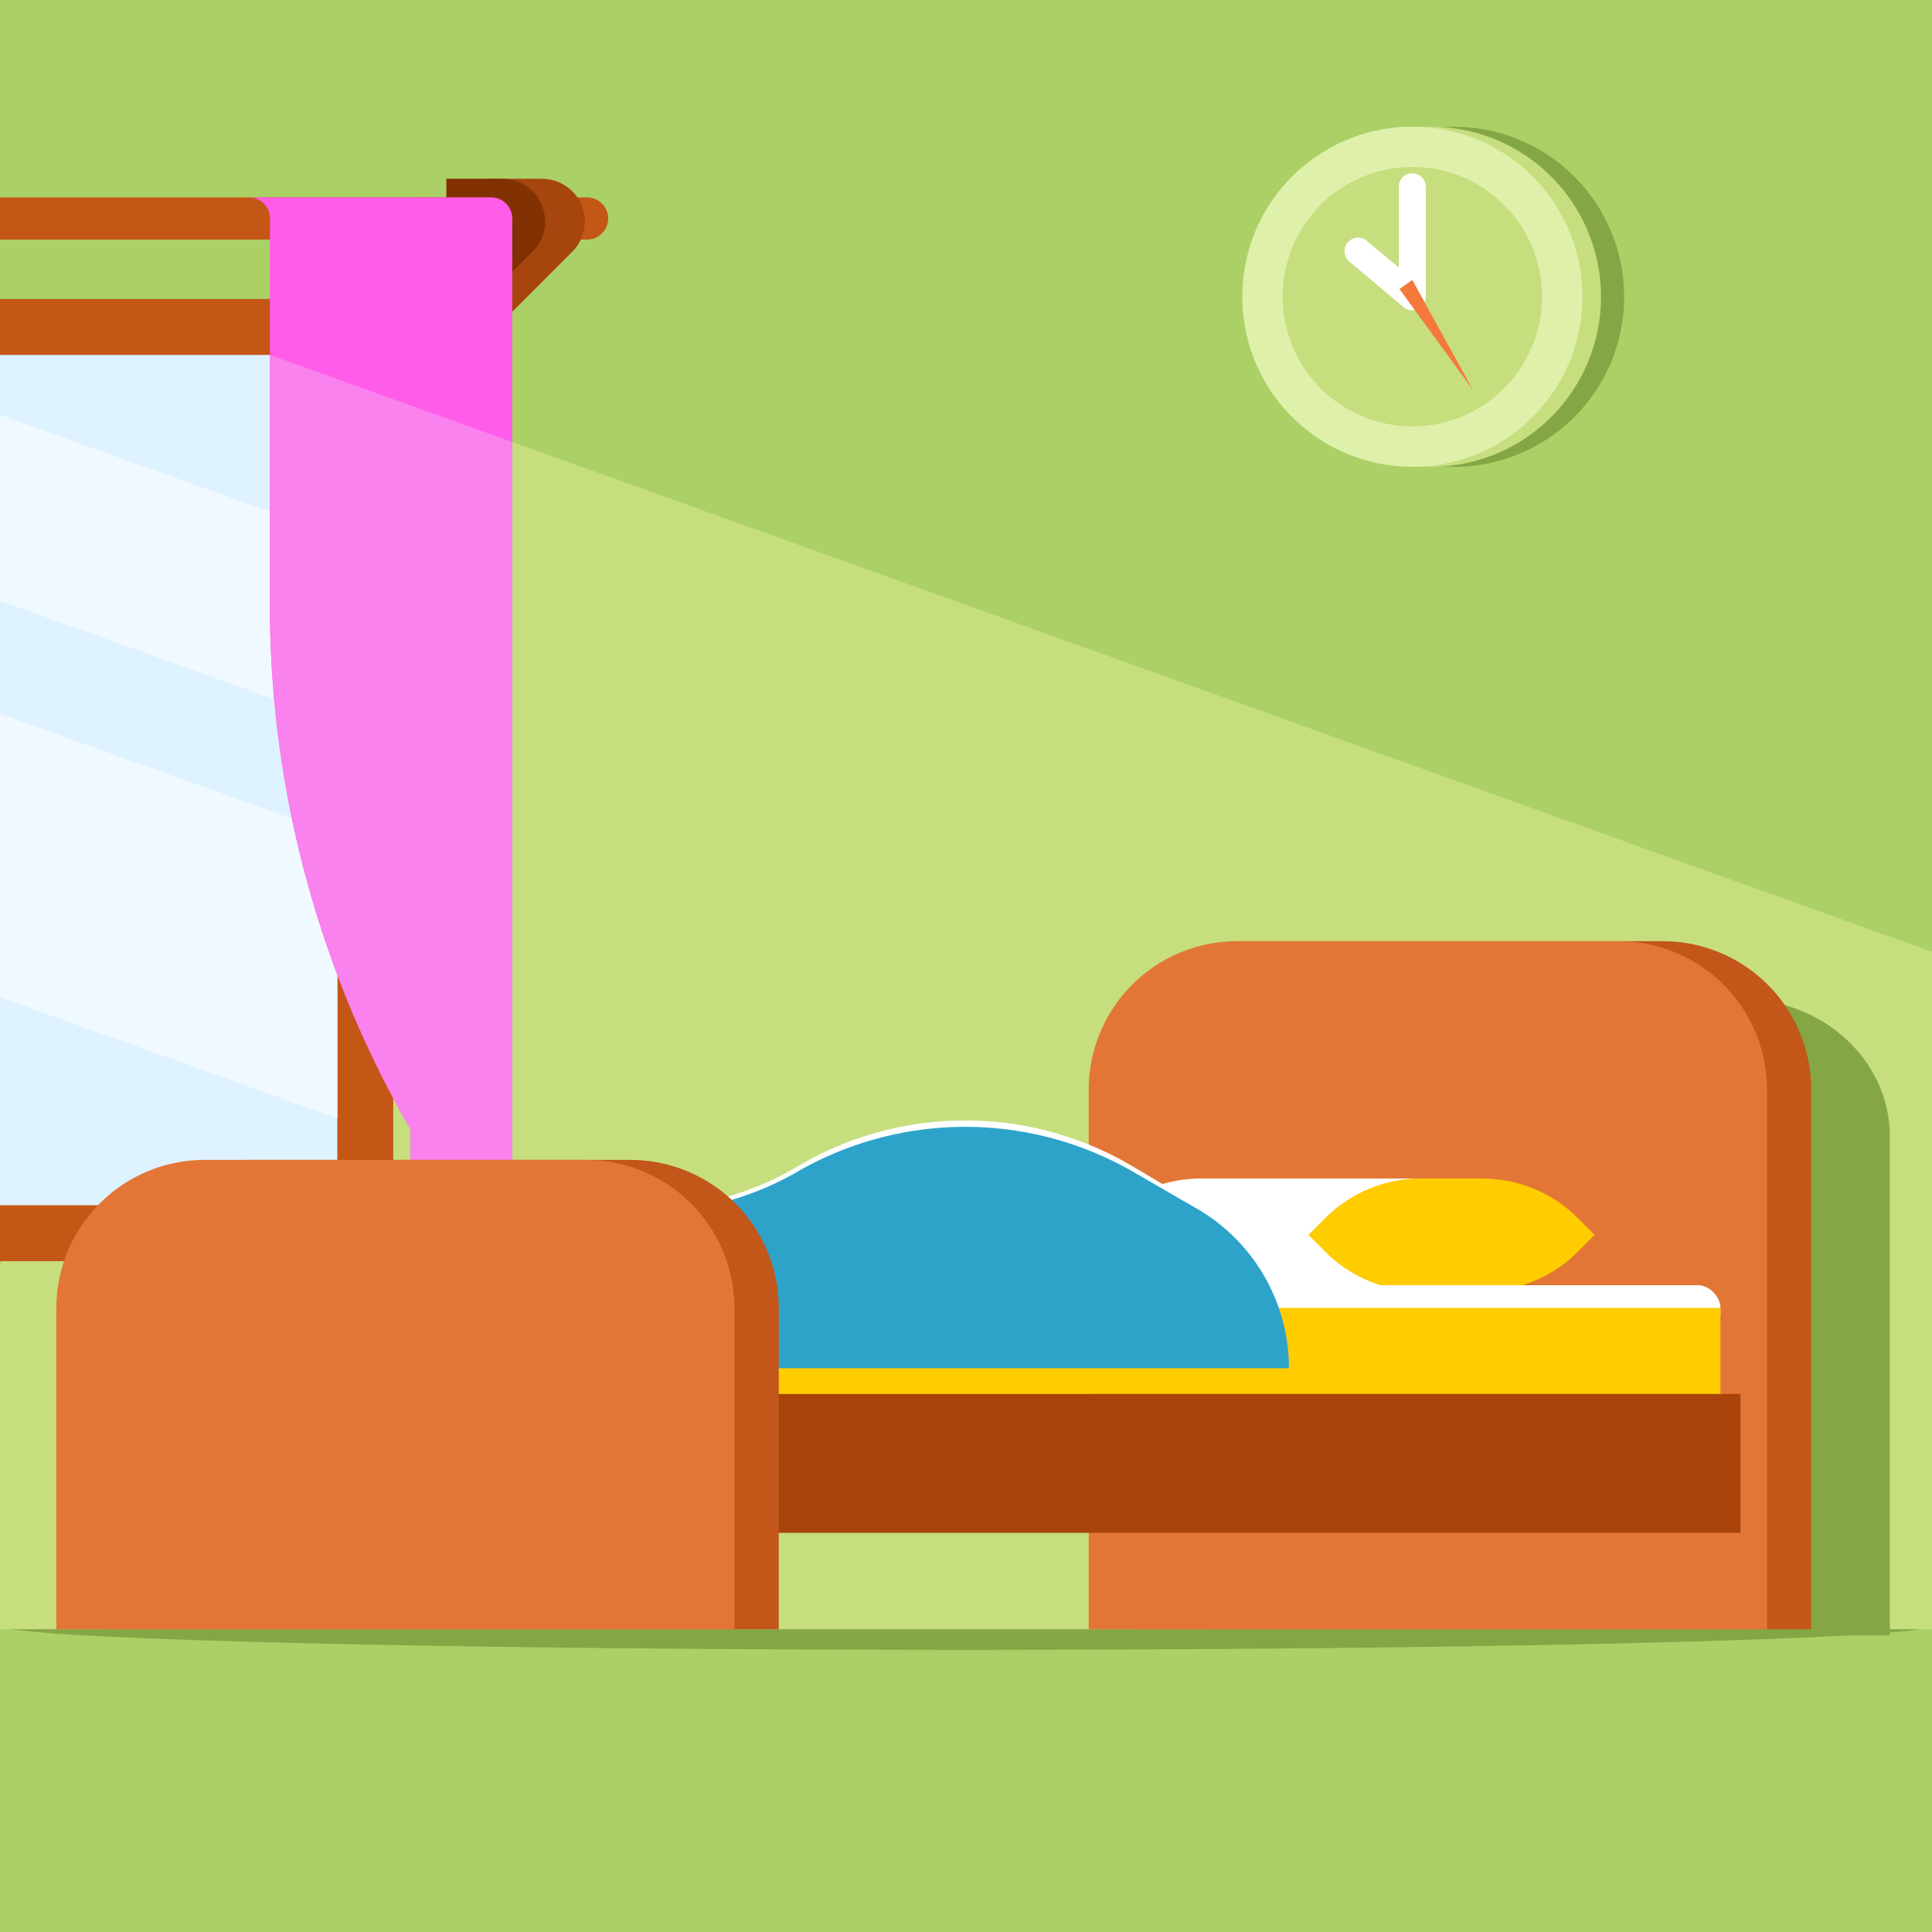<svg id="publicdomainvectors.org" xmlns="http://www.w3.org/2000/svg" viewBox="0 0 500 500"><defs><style>.cls-1{fill:#abd066;}.cls-12,.cls-2{fill:#84a644;}.cls-3{fill:#c6de7e;}.cls-10,.cls-11,.cls-12,.cls-13,.cls-14,.cls-15,.cls-16,.cls-19,.cls-22,.cls-3,.cls-6,.cls-7,.cls-8,.cls-9{fill-rule:evenodd;}.cls-4,.cls-7{fill:#c45616;}.cls-5{fill:#def2ff;}.cls-6{fill:#f0f9ff;}.cls-8{fill:#a6450d;}.cls-9{fill:#823103;}.cls-10{fill:#ff5ce9;}.cls-11{fill:#f982ee;}.cls-13{fill:#c25719;}.cls-14{fill:#e37636;}.cls-15,.cls-17{fill:#fff;}.cls-16,.cls-18{fill:#fc0;}.cls-19{fill:#2da3ca;}.cls-20{fill:#a8440a;}.cls-21{fill:#dff0aa;}.cls-22{fill:#f5793b;}</style></defs><title>bedroom</title><rect class="cls-1" width="500" height="500"/><ellipse class="cls-2" cx="250" cy="420.64" rx="250" ry="6.34"/><polygon class="cls-3" points="500 246.32 500 421.64 0 421.64 0 327.79 69.84 91.85 500 246.32"/><rect class="cls-4" y="77.38" width="101.77" height="249.01"/><rect class="cls-5" y="91.85" width="87.3" height="220.07"/><path class="cls-6" d="M87.31,138.7v48.14L0,155.49V107.35L87.31,138.7Zm0,77.35L0,184.7v73.39l87.31,31.35Z"/><path class="cls-7" d="M107.74,51.09h44.19a5.48,5.48,0,0,1,5.46,5.46h0A5.47,5.47,0,0,1,151.93,62H107.74Z"/><path class="cls-8" d="M148.09,65.16,125.81,87.45h-10.3l10.3-41.18h14.46a11.06,11.06,0,0,1,7.82,18.89Z"/><path class="cls-9" d="M137.8,65.16,115.51,87.45V46.27H130a11.06,11.06,0,0,1,7.82,18.89Z"/><path class="cls-7" d="M0,51.09H127.11a5.47,5.47,0,0,1,5.45,5.46h0A5.46,5.46,0,0,1,127.11,62H0Z"/><path class="cls-10" d="M69.84,62v94.45a271.62,271.62,0,0,0,36.39,135.82V400h26.33V55.76h-.05a5.49,5.49,0,0,0-5.4-4.67H64.44a5.48,5.48,0,0,1,5.46,5.46h0Z"/><path class="cls-11" d="M69.84,91.85v64.6a271.62,271.62,0,0,0,36.39,135.82V400h26.33V114.37Z"/><path class="cls-12" d="M351.89,258.59h98.89c21.07,0,38.3,15.94,38.3,35.41V423.22H313.59V294C313.59,274.53,330.83,258.59,351.89,258.59Z"/><path class="cls-13" d="M331.54,243.58h98.9a38.42,38.42,0,0,1,38.3,38.3V421.64H293.25V281.88A38.41,38.41,0,0,1,331.54,243.58Z"/><path class="cls-14" d="M320.06,243.58H419a38.41,38.41,0,0,1,38.3,38.3V421.64H281.76V281.88A38.42,38.42,0,0,1,320.06,243.58Z"/><path class="cls-15" d="M311.33,305h64.32a35,35,0,0,1,25.6,10.6l4,4-4,4a35,35,0,0,1-25.6,10.6H311.33a34.94,34.94,0,0,1-25.59-10.6l-4-4,4-4A34.94,34.94,0,0,1,311.33,305Z"/><path class="cls-16" d="M368.21,305H383.1a35,35,0,0,1,25.59,10.6l4,4-4,4a35,35,0,0,1-25.59,10.6H368.21a34.94,34.94,0,0,1-25.59-10.6l-4-4,4-4A34.94,34.94,0,0,1,368.21,305Z"/><path class="cls-15" d="M119.06,312.61h48.38a76.33,76.33,0,0,0,38.89-10.69,85,85,0,0,1,86.92,0l16.47,9.76a49.24,49.24,0,0,1,23.86,42.41H153.64Z"/><rect class="cls-17" x="167.44" y="332.61" width="277.81" height="13.3" rx="5.87" ry="5.87"/><rect class="cls-18" x="167.44" y="338.48" width="277.81" height="22.29"/><path class="cls-19" d="M119.06,313.69h48.38a77.78,77.78,0,0,0,38.89-10.43,87,87,0,0,1,86.92,0l16.47,9.52a47.71,47.71,0,0,1,23.86,41.31H153.64Z"/><rect class="cls-20" x="191.47" y="360.76" width="258.97" height="35.94"/><path class="cls-13" d="M64.36,300.18h98.89a38.41,38.41,0,0,1,38.3,38.3v83.16H26.06V338.48A38.41,38.41,0,0,1,64.36,300.18Z"/><path class="cls-14" d="M52.88,300.18h98.89a38.41,38.41,0,0,1,38.3,38.3v83.16H14.58V338.48A38.41,38.41,0,0,1,52.88,300.18Z"/><path class="cls-12" d="M376.32,120.81a44,44,0,1,0-44-44A44.11,44.11,0,0,0,376.32,120.81Z"/><path class="cls-3" d="M370.34,120.81a44,44,0,1,0-44-44A44.11,44.11,0,0,0,370.34,120.81Z"/><circle class="cls-21" cx="365.5" cy="76.78" r="44.02" transform="translate(261.68 435.54) rotate(-85.72)"/><path class="cls-3" d="M365.5,110.35a33.57,33.57,0,1,0-33.56-33.57A33.63,33.63,0,0,0,365.5,110.35Z"/><path class="cls-15" d="M362,48a3.52,3.52,0,0,1,7,0V76.78a3.52,3.52,0,0,1-5.93,2.56L349.34,67.8a3.51,3.51,0,1,1,4.5-5.38L362,69.25Z"/><polygon class="cls-22" points="362.18 74.8 381.15 100.84 365.5 72.44 362.18 74.8"/></svg>